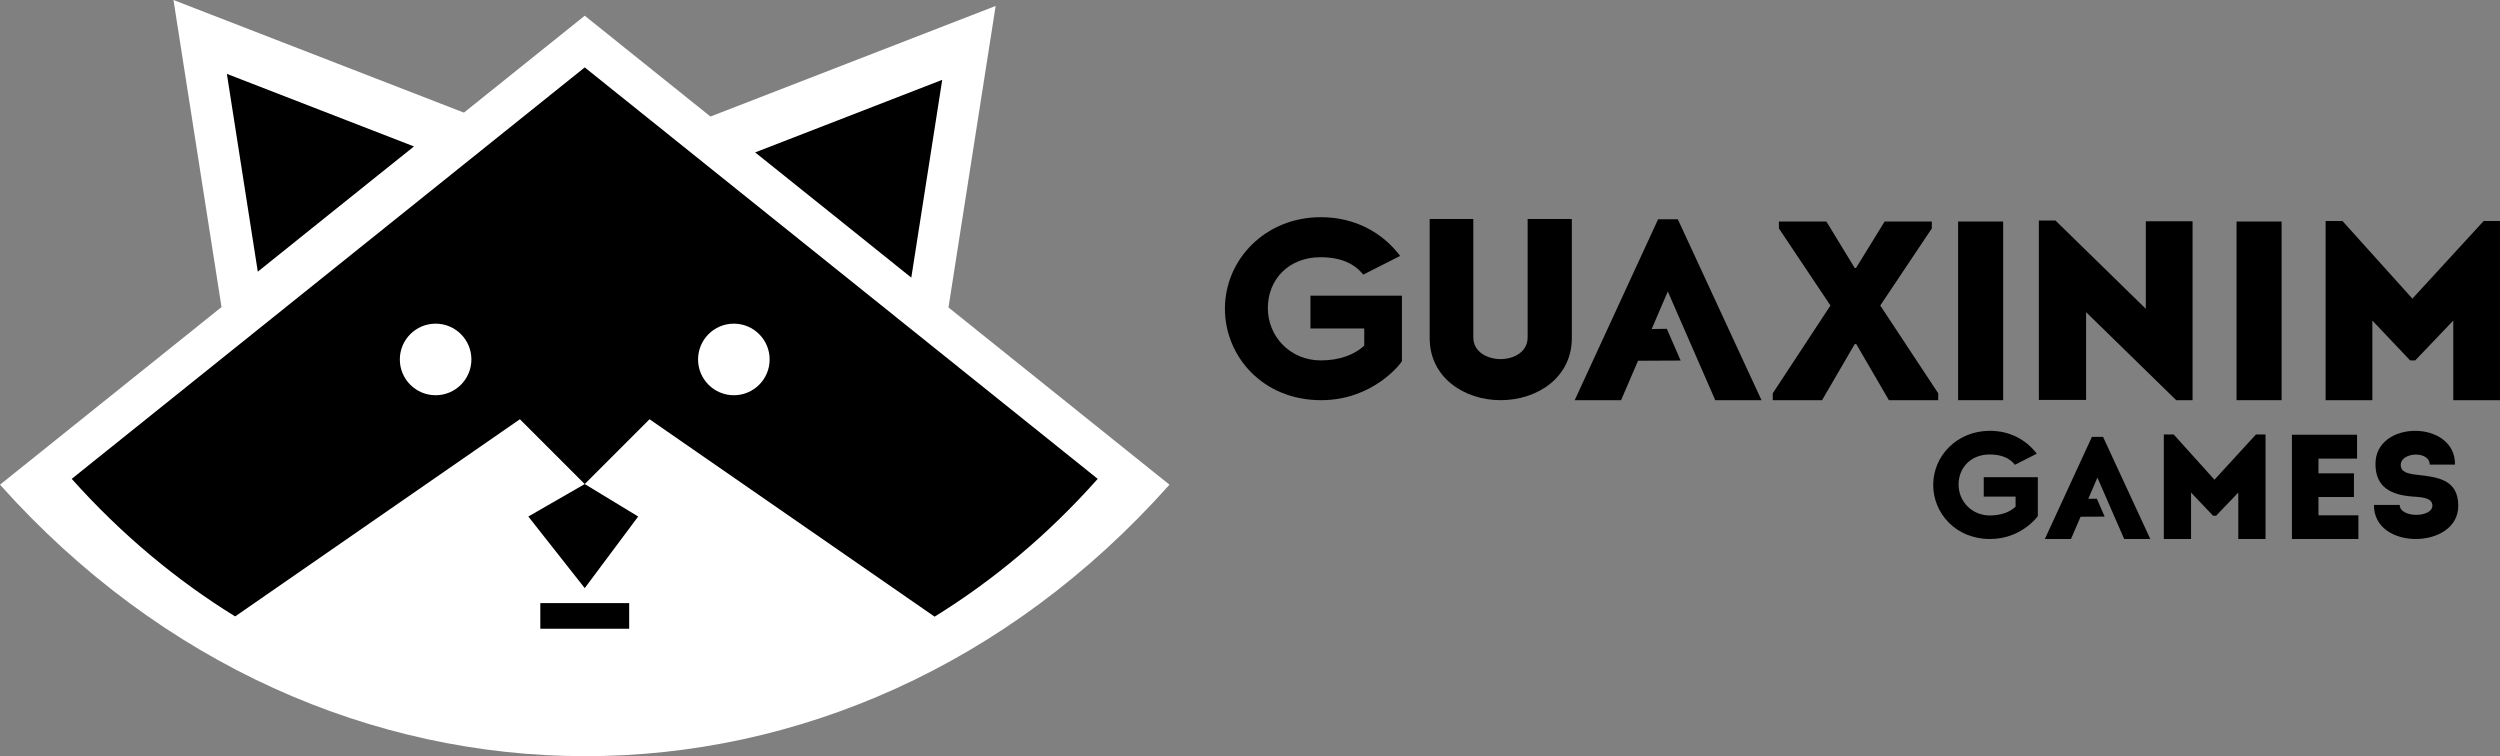 <?xml version="1.0" encoding="utf-8"?>
<!-- Generator: Adobe Illustrator 16.0.0, SVG Export Plug-In . SVG Version: 6.00 Build 0)  -->
<!DOCTYPE svg PUBLIC "-//W3C//DTD SVG 1.1//EN" "http://www.w3.org/Graphics/SVG/1.1/DTD/svg11.dtd">
<svg version="1.1" id="Layer_1" xmlns="http://www.w3.org/2000/svg" xmlns:xlink="http://www.w3.org/1999/xlink" x="0px" y="0px"
	 width="121.346px" height="36.705px" viewBox="0 0 121.346 36.705" enable-background="new 0 0 121.346 36.705"
	 xml:space="preserve">
<rect x="0" y="0" width="121.346" height="36.705" fill="#808080" stroke="none"/>
<g>
	<g id="XMLID_129_">
		<path id="XMLID_140_" fill="#FFFFFF" d="M46.038,14.924l0.976-6.244l1.313-8.391l-7.938,3.078l-5.905,2.29l-6.102-4.894
			l-5.864,4.704l-6.16-2.389L8.42,0l1.312,8.391l1.02,6.514L0,23.526c15.679,17.535,41.093,17.605,56.764,0L46.038,14.924z"/>
		<path id="XMLID_139_" d="M28.382,3.272L3.481,23.243c2.412,2.697,5.087,4.922,7.933,6.677l13.821-9.571l3.146,3.146l3.146-3.146
			l13.837,9.582c2.841-1.755,5.511-3.981,7.917-6.688L28.382,3.272z"/>
		<polygon id="XMLID_138_" points="28.382,28.546 25.644,25.071 28.382,23.495 30.976,25.071 		"/>
		<polygon id="XMLID_137_" points="41.193,5.637 36.653,7.397 40.441,10.432 44.233,13.475 44.984,8.675 45.734,3.875 		"/>
		<polygon id="XMLID_136_" points="15.553,5.347 20.093,7.108 16.305,10.143 12.513,13.186 11.762,8.386 11.012,3.586 		"/>
		<circle id="XMLID_135_" fill="#FFFFFF" cx="21.144" cy="17.447" r="1.737"/>
		<circle id="XMLID_134_" fill="#FFFFFF" cx="35.62" cy="17.447" r="1.737"/>
		<rect id="XMLID_133_" x="26.226" y="29.274" width="4.313" height="1.244"/>
	</g>
	<g id="XMLID_19_">
		<g id="XMLID_47_">
			<path id="XMLID_127_" d="M74.149,16.377v-5.748c0.706,0,1.449,0,2.145,0v5.785c0,1.908-1.673,3.01-3.457,3.01
				c-1.771,0-3.443-1.102-3.443-3.01v-5.785c0.693,0,1.424,0,2.118,0v5.748c0,0.706,0.681,1.053,1.325,1.053
				C73.48,17.43,74.149,17.083,74.149,16.377z"/>
			<path id="XMLID_124_" d="M90.025,16.7l-1.586,2.725h-2.392v-0.334l2.8-4.262l-2.502-3.741v-0.334h2.305l1.375,2.254h0.063
				l1.388-2.254h2.291v0.334l-2.502,3.741l2.813,4.262v0.334h-2.393L90.1,16.7H90.025z"/>
			<path id="XMLID_122_" d="M97.23,10.753h-2.186v8.671h2.186V10.753z"/>
			<path id="XMLID_120_" d="M101.255,15.151v4.262c-0.77,0-1.536,0-2.292,0v-8.709h0.806l4.386,4.286v-4.249
				c0.757,0,1.512,0,2.268,0v8.684h-0.792L101.255,15.151z"/>
			<path id="XMLID_118_" d="M120.553,10.728h0.793v8.697c-0.756,0-1.512,0-2.268,0V15.56l-1.847,1.933h-0.248l-1.833-1.933v3.865
				c-0.756,0-1.512,0-2.268,0v-8.697h0.818l3.394,3.767L120.553,10.728z"/>
			<path id="XMLID_96_" d="M110.745,10.753h-2.186v8.671h2.186V10.753z"/>
			<path id="XMLID_60_" d="M67.961,12.422l-1.792,0.908c-0.429-0.542-1.099-0.845-2.081-0.845c-1.502,0-2.549,1.047-2.549,2.473
				c0,1.362,1.072,2.536,2.574,2.536c0.921,0,1.652-0.29,2.106-0.719v-0.833h-2.612v-1.59h4.441v3.179
				c-0.063,0.126-1.413,1.893-3.924,1.893c-2.839,0-4.668-2.132-4.668-4.441c0-2.385,1.956-4.441,4.656-4.441
				C65.766,10.542,67.104,11.287,67.961,12.422z"/>
			<polygon id="XMLID_48_" points="83.256,19.425 85.501,19.425 81.438,10.642 80.482,10.642 76.434,19.425 78.684,19.425 
				79.508,17.51 81.576,17.5 80.904,15.96 80.17,15.97 80.953,14.147 			"/>
		</g>
		<g id="XMLID_20_">
			<path id="XMLID_44_" d="M109.502,21.087h0.463v5.075c-0.441,0-0.882,0-1.322,0v-2.255l-1.078,1.127h-0.145l-1.07-1.127v2.255
				c-0.439,0-0.882,0-1.322,0v-5.075h0.478l1.98,2.197L109.502,21.087z"/>
			<path id="XMLID_42_" d="M114.408,22.259c-0.753,0-1.129,0-1.873,0v0.715h1.722c0,0.383,0,0.768,0,1.15h-1.722
				c0,0.296,0,0.585,0,0.889c0.744,0,1.179,0,1.938,0c0,0.377,0,0.768,0,1.149c-1.187,0-2.054,0-3.226,0c0-1.69,0-3.384,0-5.062
				c1.172,0,1.975,0,3.16,0C114.408,21.478,114.408,21.868,114.408,22.259z"/>
			<path id="XMLID_38_" d="M118.064,24.544c0-0.354-0.42-0.412-0.926-0.439c-1.099-0.08-1.821-0.457-1.836-1.555
				c-0.044-2.184,3.89-2.184,3.86,0c-0.455,0-0.788,0-1.229,0c0-0.674-1.358-0.615-1.403-0.016
				c-0.027,0.384,0.349,0.463,0.804,0.514c1.005,0.108,1.987,0.238,1.987,1.504c0,2.125-4.12,2.184-4.092-0.043
				c0.435,0,0.811,0,1.25,0C116.48,25.151,118.064,25.138,118.064,24.544z"/>
			<path id="XMLID_22_" d="M98.862,22.022l-1.06,0.537c-0.253-0.32-0.648-0.5-1.23-0.5c-0.887,0-1.506,0.618-1.506,1.463
				c0,0.805,0.635,1.498,1.521,1.498c0.545,0,0.977-0.172,1.246-0.424v-0.492h-1.545v-0.94h2.625v1.88
				c-0.037,0.074-0.835,1.118-2.318,1.118c-1.679,0-2.76-1.261-2.76-2.625c0-1.41,1.155-2.626,2.752-2.626
				C97.564,20.911,98.355,21.353,98.862,22.022z"/>
			<polygon id="XMLID_21_" points="103.105,26.162 104.372,26.162 102.078,21.204 101.539,21.204 99.254,26.162 100.523,26.162 
				100.988,25.081 102.156,25.075 101.777,24.206 101.362,24.212 101.805,23.183 			"/>
		</g>
	</g>
</g>
</svg>
